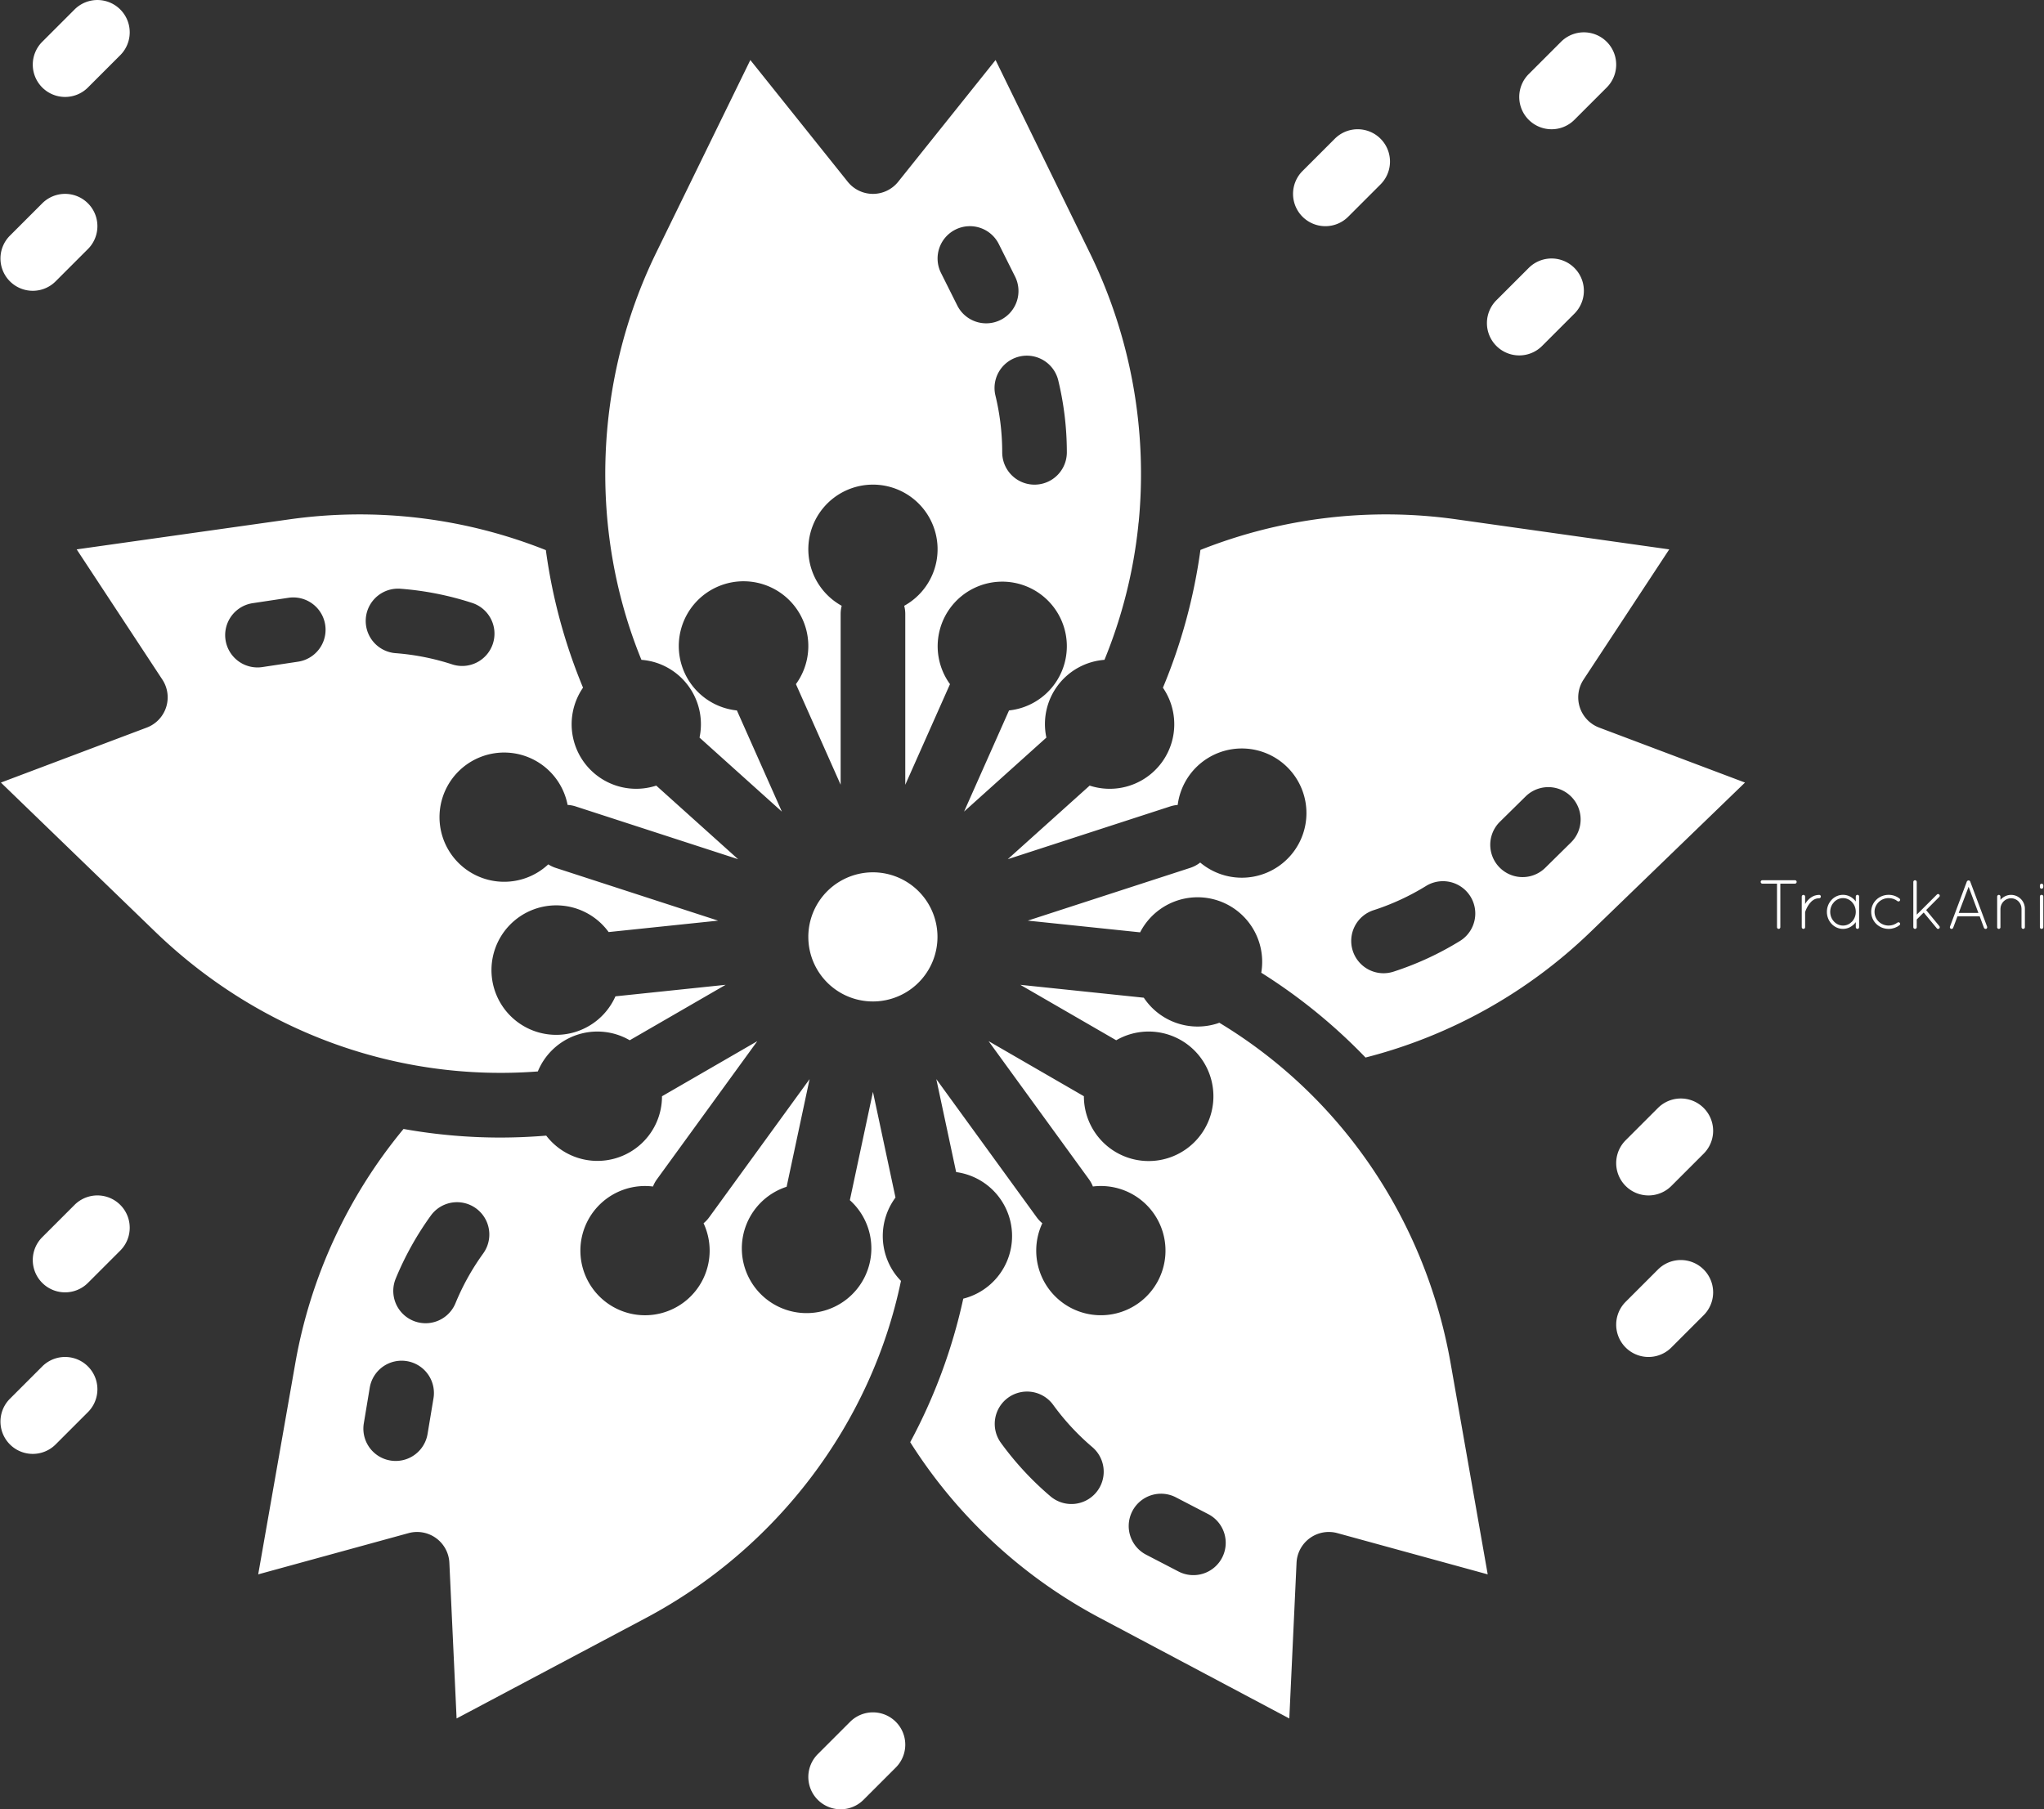 <svg data-v-423bf9ae="" xmlns="http://www.w3.org/2000/svg" viewBox="0 0 2519 2230" class="iconLeft"><rect x="0" y="0" width="2519" height="2230" fill="#333333" stroke="none"/><!----><!----><!----><g data-v-423bf9ae="" id="b6c2394e-8889-4bef-a791-bd3699e96af0" fill="white" transform="matrix(6.122,0,0,6.122,2165.532,1063.557)"><path d="M3.99 12.96C3.99 13.15 4.14 13.30 4.33 13.30C4.51 13.30 4.66 13.15 4.66 12.96L4.66 4.19L7.62 4.19C7.80 4.19 7.95 4.03 7.95 3.84C7.95 3.65 7.80 3.50 7.62 3.50L1.04 3.50C0.85 3.50 0.70 3.65 0.70 3.84C0.70 4.03 0.85 4.19 1.04 4.19L3.99 4.19L3.99 12.96ZM8.97 12.96C8.97 13.16 9.13 13.30 9.32 13.30C9.49 13.30 9.65 13.16 9.65 12.96L9.65 9.95C9.65 9.93 9.65 9.90 9.67 9.84C9.77 9.56 10.04 8.86 10.50 8.25C10.98 7.63 11.59 7.13 12.49 7.13C12.67 7.13 12.82 6.97 12.82 6.79C12.82 6.59 12.67 6.45 12.49 6.45C11.17 6.45 10.26 7.32 9.74 8.13C9.70 8.19 9.67 8.25 9.65 8.30L9.65 6.79C9.65 6.59 9.49 6.45 9.32 6.45C9.13 6.45 8.97 6.59 8.97 6.79L8.97 12.96ZM20.19 6.44C20.01 6.44 19.85 6.58 19.85 6.78L19.85 7.78C19.26 6.97 18.33 6.44 17.28 6.44C15.47 6.44 14.03 7.99 14.03 9.87C14.03 11.75 15.47 13.30 17.28 13.30C18.33 13.30 19.26 12.75 19.85 11.94L19.85 12.96C19.85 13.15 20.01 13.30 20.19 13.30C20.37 13.30 20.52 13.15 20.52 12.96L20.52 6.78C20.52 6.58 20.37 6.44 20.19 6.44ZM17.28 12.63C15.88 12.63 14.70 11.41 14.70 9.87C14.70 8.33 15.88 7.10 17.28 7.10C18.69 7.10 19.85 8.33 19.85 9.87C19.85 11.41 18.69 12.63 17.28 12.63ZM26.47 13.30L26.47 13.30C26.47 13.30 26.47 13.30 26.47 13.30L26.47 13.30C27.29 13.30 28.06 13.02 28.63 12.57L28.63 12.57C28.80 12.45 28.83 12.24 28.70 12.08L28.70 12.08C28.59 11.96 28.39 11.91 28.24 12.03L28.24 12.03L28.24 12.03C27.75 12.40 27.13 12.63 26.47 12.63L26.47 12.63C24.88 12.63 23.62 11.40 23.62 9.86L23.62 9.86C23.62 8.34 24.88 7.10 26.47 7.10L26.47 7.10C27.13 7.10 27.75 7.32 28.24 7.71L28.24 7.71C28.39 7.83 28.59 7.78 28.70 7.66L28.70 7.66C28.83 7.50 28.80 7.29 28.66 7.20L28.66 7.20C28.06 6.72 27.29 6.44 26.47 6.44L26.47 6.44C24.51 6.44 22.95 7.95 22.95 9.86L22.95 9.86C22.95 11.79 24.51 13.30 26.47 13.30ZM31.43 12.96C31.43 13.15 31.58 13.30 31.77 13.30C31.96 13.30 32.12 13.15 32.12 12.96L32.12 11.40L33.52 10.00L36.15 13.17C36.20 13.27 36.32 13.30 36.41 13.30C36.48 13.30 36.57 13.29 36.64 13.23C36.78 13.09 36.79 12.89 36.67 12.74L34.01 9.51L36.65 6.86C36.79 6.72 36.79 6.51 36.65 6.38C36.51 6.24 36.32 6.24 36.18 6.38L32.12 10.43L32.12 3.84C32.12 3.65 31.96 3.50 31.77 3.50C31.58 3.50 31.43 3.65 31.43 3.84L31.43 12.96ZM45.65 13.08C45.71 13.22 45.85 13.30 45.98 13.30C46.02 13.30 46.05 13.29 46.10 13.29C46.27 13.22 46.35 13.01 46.28 12.84L42.88 3.75C42.84 3.63 42.70 3.54 42.55 3.54C42.41 3.54 42.27 3.63 42.21 3.75L38.81 12.84C38.74 13.01 38.84 13.22 39.00 13.29C39.05 13.29 39.10 13.30 39.13 13.30C39.27 13.30 39.40 13.22 39.45 13.08L40.32 10.77L44.79 10.77ZM42.56 4.82L44.53 10.08L40.57 10.08ZM53.21 12.96C53.21 13.16 53.37 13.30 53.55 13.30C53.73 13.30 53.89 13.16 53.89 12.96L53.89 9.24C53.89 7.71 52.64 6.45 51.10 6.45C50.25 6.45 49.48 6.85 48.97 7.45L48.97 6.79C48.97 6.61 48.83 6.45 48.65 6.45C48.45 6.45 48.31 6.61 48.31 6.79L48.31 9.13L48.31 9.24L48.31 12.96L48.31 13.05C48.31 13.05 48.33 13.06 48.33 13.08C48.33 13.09 48.33 13.10 48.34 13.12C48.38 13.20 48.47 13.27 48.57 13.30L48.65 13.30C48.75 13.30 48.85 13.26 48.90 13.17C48.94 13.13 48.96 13.08 48.97 13.02L48.97 12.96L48.97 9.24C49 8.08 49.94 7.13 51.10 7.13C52.28 7.13 53.21 8.08 53.21 9.24L53.21 12.96ZM56.91 12.96L56.91 12.96C56.91 13.15 57.06 13.30 57.25 13.30L57.25 13.30C57.44 13.30 57.60 13.15 57.60 12.96L57.60 6.78L57.60 6.78C57.60 6.58 57.44 6.44 57.25 6.44L57.25 6.44C57.06 6.44 56.91 6.58 56.91 6.78ZM56.91 4.86L56.91 4.86C56.91 5.05 57.06 5.22 57.25 5.22L57.25 5.22C57.44 5.22 57.60 5.05 57.60 4.86L57.60 4.54L57.60 4.54C57.60 4.35 57.44 4.20 57.25 4.20L57.25 4.20C57.06 4.20 56.91 4.35 56.91 4.54Z"></path></g><!----><g data-v-423bf9ae="" id="6f7e6d4c-f952-4ce0-b4ca-b20f786b8168" transform="matrix(4.978,0,0,4.978,-205.851,-159.271)" stroke="none" fill="white"><path d="M343.207 285.237c-.146.052-.284.117-.432.164a15.994 15.994 0 01-18.254-6.358l-30.574-3.193 23.741 13.728a16.033 16.033 0 11-8 13.859l-23.6-13.645 24.867 34.228a8.017 8.017 0 01.963 1.77 16 16 0 11-12.523 9.1 8.064 8.064 0 01-1.383-1.469l-24.86-34.221 4.91 23.02a15.985 15.985 0 011.763 31.343 136.107 136.107 0 01-13.136 35.537 124.706 124.706 0 0047 43.541l46.853 24.874 1.791-38.552a8 8 0 0110.108-7.344l37.218 10.21-9.178-52.248c-6.245-35.521-27.057-66.104-57.274-84.344zm-30.515 116.354a8 8 0 01-11.276.919 75.9 75.9 0 01-12.248-13.21 8 8 0 1112.943-9.406 59.881 59.881 0 009.662 10.423 8 8 0 01.919 11.274zm31.208 16.116a8 8 0 01-10.786 3.415l-7.94-4.122a8 8 0 117.371-14.2l7.938 4.121a8 8 0 013.417 10.786zM262.954 347.463a16.007 16.007 0 01.092-18.939l-5.58-26.163-5.718 26.815a16.033 16.033 0 11-15.652-3.32l5.684-26.656-24.865 34.225a8 8 0 01-1.384 1.468 16 16 0 11-12.522-9.1 7.936 7.936 0 01.963-1.77l24.861-34.22-23.592 13.641a15.981 15.981 0 01-28.662 9.749q-5.675.469-11.326.479a136.731 136.731 0 01-24-2.13 124.708 124.708 0 00-26.8 58.04l-9.179 52.247 37.219-10.21a8 8 0 0110.107 7.341l1.791 38.552 46.854-24.875c32.5-17.257 55.842-48.232 63.158-83.47a16.173 16.173 0 01-1.449-1.704zM148.66 378.3l-1.467 8.823a8 8 0 01-15.783-2.623l1.467-8.823a8 8 0 1115.783 2.623zm12.384-36.024a59.817 59.817 0 00-6.928 12.41 8 8 0 01-14.8-6.082 75.839 75.839 0 018.782-15.732 8 8 0 0112.945 9.4zM174.5 297.3a15.944 15.944 0 0122.753-7.722l23.745-13.73-27.283 2.852a16.032 16.032 0 11-1.684-15.912l27.1-2.829-40.224-13.07a7.978 7.978 0 01-1.819-.867 16 16 0 114.782-14.718 8.024 8.024 0 011.982.368l40.232 13.073-20.268-18.224a15.981 15.981 0 01-18.126-24.253 136.076 136.076 0 01-9.2-34.055 124.549 124.549 0 00-63.627-7.6l-52.527 7.417 21.211 32.242a8 8 0 01-3.861 11.882l-36.112 13.617 38.136 36.874c25.7 24.848 59.99 37.316 94.79 34.655zm-59.358-101.461l-8.845 1.332a8.163 8.163 0 01-1.2.09 8 8 0 01-1.182-15.912l8.845-1.332a8 8 0 012.383 15.822zm16.773-10.693a8 8 0 018.583-7.37 75.794 75.794 0 0117.675 3.492 8 8 0 11-4.945 15.216 59.911 59.911 0 00-13.943-2.755 8 8 0 01-7.37-8.583zM203.823 196.1a16 16 0 0110.707 18.534l20.39 18.333-11.134-25.056a16.034 16.034 0 1114.612-6.517l11.069 24.906V184a7.99 7.99 0 01.262-2 16 16 0 1115.476 0 7.984 7.984 0 01.262 2v42.315l11.071-24.915a15.988 15.988 0 1114.616 6.509l-11.128 25.042 20.376-18.32a15.943 15.943 0 0114.379-19.25 120.786 120.786 0 008.374-33.236 7.911 7.911 0 01.1-.884 124.473 124.473 0 00-12.146-66.736l-23.286-47.664L263.714 77a8 8 0 01-12.494 0l-24.11-30.139-23.284 47.664c-15.493 31.716-16.746 68.907-3.678 100.856a15.973 15.973 0 013.675.719zm99.5-69.989A75.816 75.816 0 01305.467 144a8 8 0 01-16 0 59.846 59.846 0 00-1.69-14.111 8 8 0 0115.547-3.778zm-25.434-37.266a8 8 0 0110.733 3.577l4 8a8 8 0 11-14.31 7.156l-4-8a8 8 0 013.577-10.733zM241.467 264a16.039 16.039 0 00.081 1.6c0 .019.007.037.009.055v.032a15.988 15.988 0 10-.091-1.691zM437.247 212.154a8 8 0 01-3.861-11.882L454.6 168.03l-52.527-7.415a124.466 124.466 0 00-63.535 7.553 136.65 136.65 0 01-9.237 34c-.016.038-.036.072-.052.109a15.98 15.98 0 01-18.134 24.244l-20.275 18.224 40.238-13.075a8 8 0 011.833-.358 16 16 0 115.57 14.257 7.974 7.974 0 01-2.458 1.318L295.8 259.956l27.809 2.9a15.993 15.993 0 0129.99 10 136.856 136.856 0 0125.812 21 124.629 124.629 0 0055.811-31.213l38.135-36.874zM402.777 265a75.806 75.806 0 01-16.351 7.564 8 8 0 11-4.944-15.216 59.855 59.855 0 0012.9-5.967 8 8 0 118.4 13.619zm27.5-24.4l-6.372 6.277a8 8 0 01-11.228-11.4l6.372-6.276a8 8 0 1111.228 11.4zM49.467 104a7.974 7.974 0 005.657-2.343l8-8A8 8 0 0051.81 82.343l-8 8A8 8 0 0049.467 104zM57.467 56a7.974 7.974 0 005.657-2.343l8-8A8 8 0 0059.81 34.343l-8 8A8 8 0 0057.467 56zM425.467 64a7.974 7.974 0 005.657-2.343l8-8a8 8 0 00-11.314-11.314l-8 8A8 8 0 00425.467 64zM369.467 88a7.974 7.974 0 005.657-2.343l8-8a8 8 0 00-11.314-11.314l-8 8A8 8 0 00369.467 88zM417.467 120a7.974 7.974 0 005.657-2.343l8-8a8 8 0 00-11.314-11.314l-8 8A8 8 0 00417.467 120zM59.81 330.343l-8 8a8 8 0 0011.314 11.314l8-8a8 8 0 00-11.314-11.314zM51.81 370.343l-8 8a8 8 0 0011.314 11.314l8-8a8 8 0 00-11.314-11.314zM251.81 458.343l-8 8a8 8 0 0011.314 11.314l8-8a8 8 0 00-11.314-11.314zM451.81 306.343l-8 8a8 8 0 0011.314 11.314l8-8a8 8 0 00-11.314-11.314zM451.81 346.343l-8 8a8 8 0 0011.314 11.314l8-8a8 8 0 00-11.314-11.314z"></path></g><!----></svg>